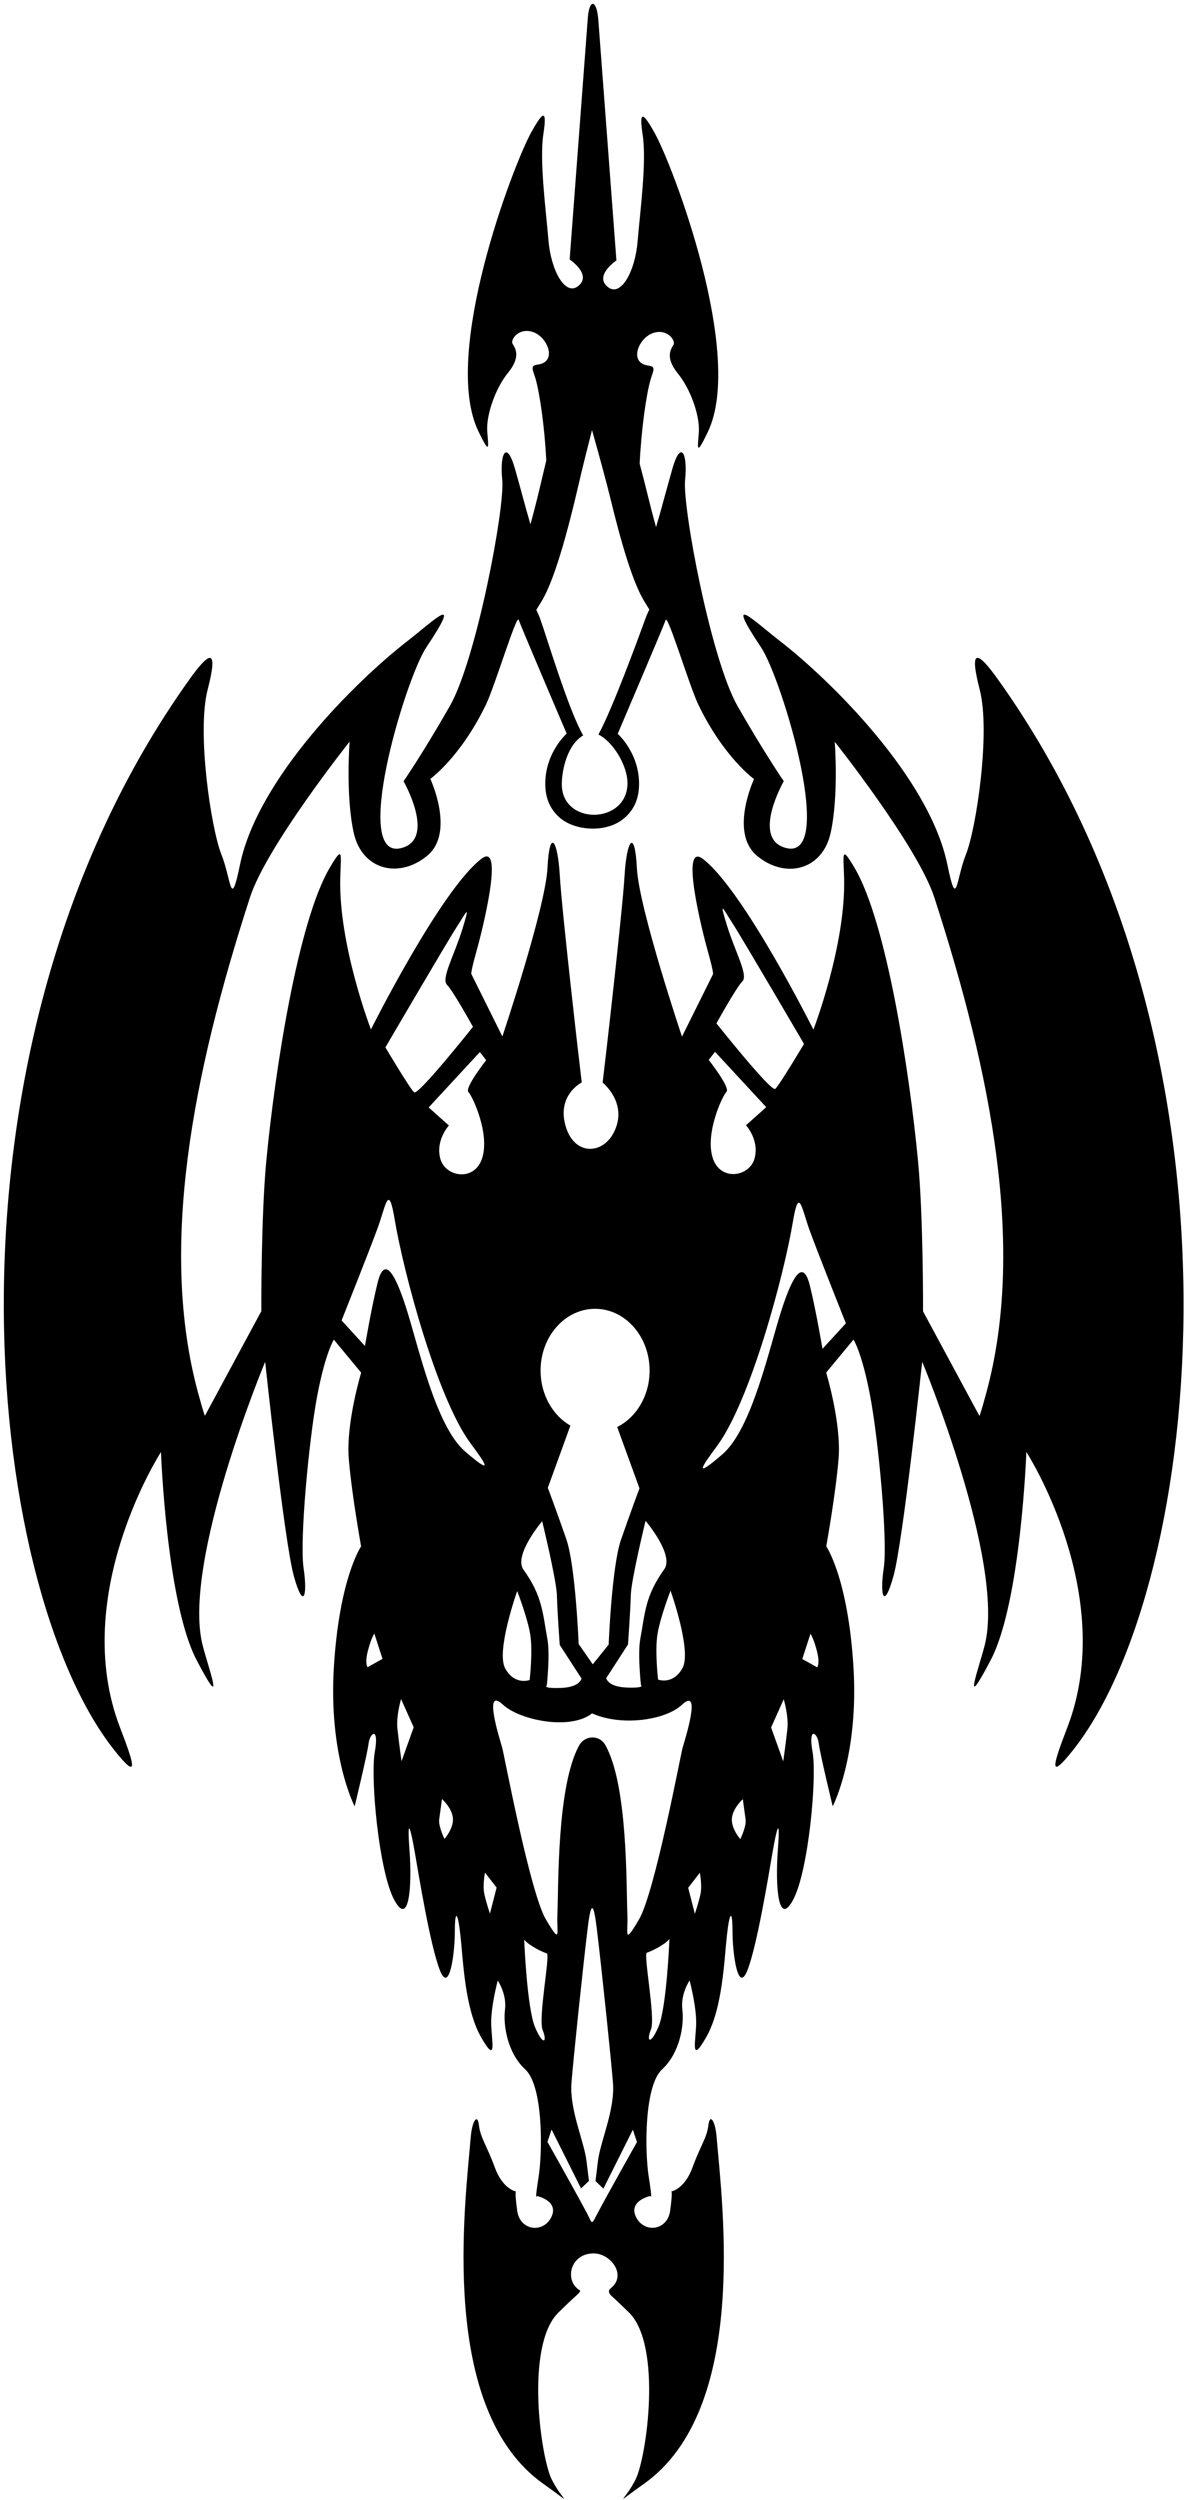 <?xml version="1.0" encoding="UTF-8"?>
<svg xmlns="http://www.w3.org/2000/svg" xmlns:xlink="http://www.w3.org/1999/xlink" width="288pt" height="608pt" viewBox="0 0 288 608" version="1.1">
<g id="surface1">
<path style=" stroke:none;fill-rule:nonzero;fill:rgb(0%,0%,0%);fill-opacity:1;" d="M 242.777 165.281 C 237.777 158.281 235.645 157.41 238.312 167.746 C 240.98 178.078 237.473 201.469 234.98 207.746 C 232.484 214.02 232.77 221.602 230.438 210.27 C 226.105 189.238 202.227 165.586 189.629 155.84 C 183.617 151.184 175.809 143.477 185.141 157.477 C 190.246 165.133 203.93 210.699 190.645 206.078 C 182.98 203.41 190.648 189.996 190.648 189.996 C 190.648 189.996 185.902 183.098 179.414 171.742 C 172.93 160.391 165.98 123.41 166.645 116.746 C 167.312 110.078 165.559 106.973 163.559 113.973 C 162.168 118.836 160.871 123.883 159.578 128.203 C 158.836 125.543 158.098 122.672 157.371 119.699 C 156.891 117.707 156.281 115.355 155.594 112.789 C 155.992 104.348 157.215 95.797 158.285 92.199 C 158.902 90.137 159.629 89.148 157.75 88.922 C 152.879 88.324 155.223 82.297 158.777 81.027 C 162.277 79.777 164.41 82.832 163.832 83.832 C 163.254 84.832 161.652 86.863 164.902 90.863 C 168.152 94.863 170.242 101.332 169.992 105.082 C 169.742 108.832 169.168 111.324 172.168 105.074 C 181.168 86.324 163.715 40.359 159.242 32.34 C 156.625 27.648 155.328 26.328 156.328 32.828 C 157.328 39.328 155.695 51.445 155.098 58.699 C 154.5 65.953 151.012 72.48 147.762 69.73 C 144.512 66.98 149.941 63.34 149.941 63.34 C 149.941 63.34 146.621 19.102 145.539 4.84 C 145.168 -0.098 143.348 -0.453 142.984 4.34 C 141.926 18.316 138.562 63.102 138.562 63.102 C 138.562 63.102 143.992 66.742 140.742 69.492 C 137.492 72.242 134.008 65.715 133.41 58.461 C 132.812 51.207 131.176 39.09 132.176 32.59 C 133.176 26.09 131.883 27.41 129.266 32.102 C 124.793 40.117 107.34 86.086 116.34 104.836 C 119.34 111.086 118.766 108.594 118.516 104.844 C 118.266 101.094 120.355 94.625 123.605 90.625 C 126.855 86.625 125.254 84.594 124.676 83.594 C 124.098 82.594 126.23 79.535 129.73 80.785 C 133.285 82.059 135.629 88.082 130.758 88.68 C 128.879 88.91 129.605 89.898 130.223 91.961 C 131.27 95.473 132.457 103.715 132.883 111.961 C 132.57 113.258 132.277 114.473 132.027 115.57 C 131.062 119.738 130.051 123.824 129.027 127.531 C 127.805 123.367 126.574 118.594 125.258 113.988 C 123.258 106.988 121.504 110.094 122.168 116.758 C 122.836 123.426 115.887 160.402 109.398 171.758 C 102.91 183.113 98.164 190.012 98.164 190.012 C 98.164 190.012 105.836 203.426 98.168 206.094 C 84.887 210.715 98.57 165.148 103.672 157.488 C 113.008 143.488 105.199 151.199 99.184 155.852 C 86.59 165.602 62.707 189.254 58.379 210.285 C 56.043 221.617 56.328 214.035 53.836 207.758 C 51.344 201.48 47.836 178.094 50.504 167.758 C 53.168 157.426 51.039 158.297 46.039 165.297 C -18.113 255.105 -3.98 385.508 27.758 425.598 C 34.094 433.598 32.543 428.867 29.211 420.199 C 16.77 387.848 39.156 353.148 39.156 353.148 C 39.156 353.148 40.484 389.738 47.816 403.738 C 55.152 417.738 50.605 405.406 49.27 400.07 C 44.215 379.84 64.5 331.199 64.5 331.199 C 64.5 331.199 69.164 375.066 71.496 383.402 C 73.828 391.734 74.848 388.07 73.848 381.402 C 72.848 374.738 75.125 350.352 77.125 339.684 C 79.125 329.016 81.203 325.816 81.203 325.816 L 87.852 333.844 C 87.852 333.844 84.133 346.113 84.836 354.758 C 85.539 363.406 87.836 376.094 87.836 376.094 C 87.836 376.094 82.551 383.738 81.215 405.406 C 79.883 427.07 86.266 439.328 86.266 439.328 C 86.266 439.328 89.312 426.773 89.648 424.07 C 89.98 421.363 92.285 419.781 91.168 426.094 C 90.051 432.402 92.156 454.934 95.824 461.934 C 99.488 468.934 100.273 458.945 99.605 449.945 C 98.941 440.945 99.969 445.086 100.938 450.727 C 101.906 456.367 104.652 473.152 106.984 479.152 C 109.316 485.152 110.637 475.074 110.637 469.742 C 110.637 464.406 111.34 464.754 112 470.73 C 112.66 476.707 113.023 488.465 117.023 495.465 C 121.023 502.465 119.535 496.234 119.477 492.074 C 119.418 487.914 121.07 481.691 121.07 481.691 C 121.07 481.691 123.309 484.926 122.836 488.758 C 122.363 492.594 123.441 499.32 127.777 503.32 C 132.109 507.32 132.004 523.156 131.004 529.488 C 130.004 535.824 130.586 534.082 130.586 534.082 C 130.586 534.082 136.09 535.25 134.09 539.25 C 132.09 543.25 126.477 542.508 125.816 537.734 C 125.152 532.961 125.508 532.984 125.508 532.984 C 125.508 532.984 122.309 532.488 120.355 527.133 C 118.402 521.781 116.84 519.914 116.508 516.914 C 116.176 513.914 114.836 515.758 114.504 519.758 C 113.129 536.258 106.598 585.98 132.168 604.094 C 140.168 609.758 136.863 608.352 134.199 603.016 C 131.531 597.684 127.668 570.445 135.836 562.426 C 137.879 560.422 139.211 559.168 140.062 558.418 C 140.699 557.852 141.348 557.207 141 557 C 137.23 554.762 138.598 548.047 144.418 548.051 C 148.547 548.055 152.547 553.34 148.586 556.508 C 148.07 556.918 147.801 557.562 148.77 558.418 C 149.621 559.172 150.949 560.418 152.98 562.41 C 161.145 570.434 157.281 597.668 154.613 603.004 C 151.949 608.336 148.645 609.746 156.645 604.078 C 182.215 585.965 175.688 536.246 174.312 519.746 C 173.98 515.746 172.641 513.898 172.305 516.898 C 171.973 519.898 170.41 521.766 168.457 527.121 C 166.504 532.473 163.309 532.973 163.309 532.973 C 163.309 532.973 163.66 532.949 163 537.719 C 162.336 542.496 156.723 543.234 154.723 539.234 C 152.723 535.234 158.227 534.066 158.227 534.066 C 158.227 534.066 158.809 535.809 157.809 529.477 C 156.809 523.145 156.703 507.305 161.035 503.305 C 165.371 499.305 166.453 492.578 165.98 488.746 C 165.504 484.91 167.742 481.68 167.742 481.68 C 167.742 481.68 169.395 487.898 169.34 492.059 C 169.281 496.219 167.789 502.453 171.789 495.453 C 175.789 488.453 176.152 476.695 176.816 470.719 C 177.477 464.738 178.176 464.395 178.176 469.727 C 178.176 475.059 179.496 485.141 181.828 479.141 C 184.164 473.141 186.906 456.355 187.879 450.715 C 188.848 445.07 189.875 440.93 189.207 449.93 C 188.539 458.93 189.324 468.918 192.992 461.918 C 196.656 454.918 198.766 432.391 197.645 426.078 C 196.527 419.766 198.832 421.352 199.164 424.055 C 199.5 426.758 202.551 439.316 202.551 439.316 C 202.551 439.316 208.93 427.059 207.598 405.391 C 206.266 383.723 200.98 376.078 200.98 376.078 C 200.98 376.078 203.277 363.391 203.98 354.746 C 204.684 346.098 200.961 333.828 200.961 333.828 L 207.609 325.801 C 207.609 325.801 209.691 329.004 211.691 339.668 C 213.691 350.336 215.965 374.723 214.965 381.391 C 213.965 388.059 214.984 391.723 217.316 383.387 C 219.652 375.055 224.316 331.188 224.316 331.188 C 224.316 331.188 244.602 379.828 239.543 400.059 C 238.211 405.391 233.664 417.723 240.996 403.723 C 248.328 389.723 249.656 353.133 249.656 353.133 C 249.656 353.133 272.047 387.836 259.602 420.188 C 256.27 428.852 254.723 433.586 261.055 425.586 C 292.793 385.496 306.926 255.094 242.777 165.281 Z M 131.449 146.711 C 133.23 143.883 136.133 137.785 140.797 117.594 C 141.59 114.145 142.738 109.535 144.004 104.594 C 145.848 111.141 147.551 117.398 148.629 121.828 C 152.734 138.723 155.344 144.07 156.949 146.625 C 157.352 147.266 157.68 147.797 157.945 148.242 C 157.621 148.895 157.289 149.645 156.977 150.504 C 155.434 154.738 149.066 172.234 145.559 178.648 C 149.062 180.344 152.629 186.121 152.629 190.469 C 152.629 200.547 136.656 200.816 136.656 190.738 C 136.656 187.184 138.023 181.109 141.852 178.863 C 138.254 172.633 132.98 154.867 131.422 150.59 C 131.109 149.73 130.777 148.984 130.453 148.328 C 130.723 147.883 131.047 147.352 131.449 146.711 Z M 89.402 405.484 C 89.402 405.484 88.668 404.594 89.504 401.426 C 90.336 398.258 91.059 397.312 91.059 397.312 L 93.043 403.453 Z M 97.672 428.344 C 97.672 428.344 97.004 423.594 96.668 420.426 C 96.336 417.258 97.559 413.238 97.559 413.238 L 100.629 420.098 Z M 108.117 447.242 C 108.117 447.242 106.578 444.133 106.836 442.426 C 107.094 440.719 107.504 437.531 107.504 437.531 C 107.504 437.531 110.004 439.758 110.168 442.258 C 110.336 444.758 108.117 447.242 108.117 447.242 Z M 113.137 353.02 C 105.887 346.77 101.715 327.086 98.715 317.836 C 95.715 308.586 93.367 305.914 91.867 311.914 C 90.367 317.914 88.773 327.359 88.773 327.359 L 83.09 321.148 C 83.09 321.148 89.887 304.098 91.887 298.598 C 93.887 293.098 94.504 287.594 96.004 296.594 C 98.129 309.352 106.305 340.086 114.504 351.094 C 118.047 355.852 120.387 359.27 113.137 353.02 Z M 108.734 239.52 C 110.234 241.02 115.043 249.738 115.043 249.738 C 115.043 249.738 101.727 266.504 100.738 265.672 C 99.754 264.844 93.746 254.738 93.746 254.738 C 93.746 254.738 108.613 229.289 111.199 225.285 C 113.355 221.953 114.508 219.352 112.508 225.852 C 110.508 232.352 107.234 238.02 108.734 239.52 Z M 113.938 265.594 C 114.922 266.594 119.094 275.488 117.344 281.488 C 115.594 287.488 108.363 286.344 107.113 281.844 C 105.863 277.344 109.188 273.734 109.188 273.734 L 104.27 269.34 L 116.727 255.871 L 118.254 257.844 C 118.254 257.844 112.961 264.59 113.938 265.594 Z M 119.168 465.426 C 119.168 465.426 118.336 462.926 117.836 460.758 C 117.336 458.594 117.969 455.43 117.969 455.43 L 120.797 459.086 Z M 132.004 493.758 C 133.168 496.594 132.168 497.758 130.168 493.094 C 128.168 488.426 127.504 471.758 127.504 471.758 C 128.914 473.383 132.113 474.805 133.004 475.094 C 133.891 475.383 130.836 490.926 132.004 493.758 Z M 145.57 537.875 C 143.719 541.355 144.207 541.008 142.879 538.48 C 140.43 533.809 133.168 520.926 133.168 520.926 L 134.168 517.926 L 141.336 532.258 L 143.258 530.418 C 143.258 530.418 143.258 530.418 142.668 525.594 C 142.078 520.766 138.504 513.094 139.004 506.594 C 139.422 501.141 141.836 477.98 142.996 468.59 C 143.758 462.434 144.375 462.609 145.148 468.906 C 146.32 478.469 148.691 501.234 149.105 506.633 C 149.605 513.133 146.027 520.805 145.438 525.633 C 144.852 530.461 144.852 530.461 144.852 530.461 L 146.773 532.301 L 153.938 517.969 L 154.938 520.969 C 154.938 520.969 148.293 532.766 145.57 537.875 Z M 160.168 492.926 C 158.168 497.594 157.168 496.426 158.336 493.594 C 159.504 490.758 156.445 475.215 157.336 474.926 C 158.223 474.637 161.422 473.215 162.836 471.594 C 162.836 471.594 162.168 488.258 160.168 492.926 Z M 155.434 466.828 C 151.602 473.328 152.781 470.105 152.613 465.938 C 152.312 458.379 152.746 434.02 147.188 424.32 C 145.867 422.012 142.312 421.867 140.836 424.578 C 135.457 434.477 135.879 458.414 135.578 465.895 C 135.41 470.062 136.594 473.285 132.762 466.785 C 128.93 460.285 122.668 426.926 122.168 425.094 C 121.668 423.258 117.336 409.926 122.336 414.594 C 126.348 418.34 138.668 420.926 144.02 416.711 C 151.168 419.926 161.84 418.387 165.859 414.633 C 170.859 409.969 166.523 423.301 166.023 425.133 C 165.523 426.969 159.266 460.328 155.434 466.828 Z M 161.574 381.664 C 156.938 388.152 156.93 392.121 155.738 398.664 C 155.074 402.328 155.906 409.828 155.906 409.828 C 155.906 409.828 157.129 410.594 152.461 410.426 C 147.793 410.258 147.465 408.137 147.465 408.137 L 152.758 399.953 C 152.758 399.953 153.352 391.676 153.441 387.953 C 153.531 384.227 157.027 369.883 157.027 369.883 C 157.027 369.883 164.074 378.164 161.574 381.664 Z M 163.102 386.863 C 163.102 386.863 168.34 401.551 166.004 405.719 C 163.672 409.887 160.074 408.496 160.074 408.496 C 160.074 408.496 159.25 401.445 159.949 397.324 C 160.645 393.199 163.102 386.863 163.102 386.863 Z M 150.129 347.07 L 155.551 361.984 C 155.551 361.984 153.301 367.984 151.051 374.484 C 148.801 380.984 148.051 399.984 148.051 399.984 L 144.188 404.781 L 140.754 399.844 C 140.754 399.844 140.004 380.844 137.754 374.344 C 135.504 367.844 133.254 361.844 133.254 361.844 L 138.746 346.727 C 134.445 344.242 131.492 339.188 131.492 333.344 C 131.492 325.043 137.43 318.316 144.754 318.316 C 152.074 318.316 158.012 325.043 158.012 333.344 C 158.012 339.469 154.77 344.73 150.129 347.07 Z M 131.879 369.977 C 131.879 369.977 135.379 384.324 135.469 388.047 C 135.555 391.773 136.148 400.051 136.148 400.051 L 141.445 408.23 C 141.445 408.23 141.113 410.355 136.449 410.523 C 131.781 410.688 133.004 409.926 133.004 409.926 C 133.004 409.926 133.836 402.426 133.168 398.758 C 131.98 392.215 131.969 388.246 127.336 381.758 C 124.836 378.258 131.879 369.977 131.879 369.977 Z M 128.961 397.418 C 129.656 401.539 128.836 408.594 128.836 408.594 C 128.836 408.594 125.234 409.98 122.902 405.812 C 120.57 401.648 125.805 386.961 125.805 386.961 C 125.805 386.961 128.262 393.297 128.961 397.418 Z M 170.359 460.801 C 169.859 462.969 169.023 465.469 169.023 465.469 L 167.395 459.125 L 170.227 455.473 C 170.227 455.473 170.859 458.633 170.359 460.801 Z M 180.074 447.285 C 180.074 447.285 177.859 444.801 178.023 442.301 C 178.191 439.801 180.691 437.57 180.691 437.57 C 180.691 437.57 181.102 440.762 181.359 442.469 C 181.617 444.176 180.074 447.285 180.074 447.285 Z M 191.523 420.469 C 191.191 423.633 190.52 428.387 190.52 428.387 L 187.562 420.141 L 190.637 413.281 C 190.637 413.281 191.859 417.301 191.523 420.469 Z M 198.789 405.523 L 195.152 403.492 L 197.137 397.355 C 197.137 397.355 197.859 398.301 198.691 401.469 C 199.523 404.633 198.789 405.523 198.789 405.523 Z M 200.066 328.051 C 200.066 328.051 198.477 318.605 196.977 312.605 C 195.477 306.605 193.129 309.277 190.129 318.527 C 187.129 327.777 182.957 347.465 175.707 353.715 C 168.457 359.965 170.797 356.543 174.34 351.785 C 182.539 340.777 190.715 310.047 192.84 297.285 C 194.34 288.285 194.957 293.789 196.957 299.289 C 198.957 304.789 205.754 321.844 205.754 321.844 Z M 176.805 225.008 C 174.805 218.508 175.953 221.109 178.109 224.441 C 180.699 228.445 195.566 253.895 195.566 253.895 C 195.566 253.895 189.559 263.996 188.57 264.828 C 187.582 265.656 174.27 248.895 174.27 248.895 C 174.27 248.895 179.078 240.176 180.578 238.676 C 182.078 237.176 178.805 231.508 176.805 225.008 Z M 186.379 269.277 L 181.461 273.672 C 181.461 273.672 184.781 277.281 183.531 281.781 C 182.281 286.281 175.055 287.426 173.305 281.426 C 171.555 275.426 175.727 266.531 176.711 265.531 C 177.688 264.527 172.395 257.781 172.395 257.781 L 173.922 255.809 Z M 239.895 338.828 C 238.383 344.398 238.238 344.367 238.238 344.367 L 224.523 318.93 C 224.523 318.93 224.617 295.965 223.285 282.129 C 221.195 260.441 215.656 224.309 207.898 211.121 C 204.566 205.457 205.152 207.594 205.32 213.426 C 205.789 229.82 197.859 250.414 197.859 250.414 C 197.859 250.414 180.883 216.477 170.98 208.902 C 165.312 204.57 170.738 226.262 172.238 231.594 C 173.738 236.93 173.418 236.969 173.418 236.969 L 165.887 252.117 C 165.887 252.117 155.418 220.969 154.918 211.133 C 154.418 201.301 152.418 204.301 151.918 212.969 C 151.418 221.633 147.086 259.301 146.586 263.301 C 146.586 263.301 152.766 268.203 149.426 275.18 C 146.707 280.855 139.934 281.062 137.723 274.324 C 135.141 266.449 141.504 263.258 141.504 263.258 C 141.004 259.258 136.668 221.594 136.168 212.926 C 135.668 204.258 133.668 201.258 133.168 211.094 C 132.668 220.926 122.199 252.074 122.199 252.074 L 114.668 236.926 C 114.668 236.926 114.348 236.887 115.848 231.555 C 117.348 226.219 122.773 204.527 117.105 208.863 C 107.203 216.438 90.227 250.371 90.227 250.371 C 90.227 250.371 82.301 229.777 82.77 213.383 C 82.934 207.551 83.523 205.414 80.188 211.082 C 72.43 224.27 66.891 260.402 64.801 282.09 C 63.469 295.922 63.566 318.887 63.566 318.887 L 49.848 344.328 C 49.848 344.328 49.707 344.355 48.191 338.789 C 38.621 303.566 46.84 261.324 60.812 218.238 C 64.844 205.805 85.043 180.363 85.043 180.363 C 85.043 180.363 84.027 193.32 86.027 202.484 C 88.027 211.652 97.09 213.789 103.926 208.121 C 110.758 202.457 104.676 189.434 104.676 189.434 C 104.676 189.434 112.082 184.105 118.227 171.32 C 120.395 166.812 125.668 149.258 126.168 150.758 C 126.668 152.258 137.836 178.426 137.836 178.426 C 137.836 178.426 132.168 183.426 132.668 191.594 C 132.883 195.07 134.426 197.453 136.355 199.039 C 139.996 202.031 147.223 202.586 151.484 199.277 C 153.531 197.691 155.195 195.258 155.418 191.633 C 155.918 183.469 150.254 178.469 150.254 178.469 C 150.254 178.469 161.418 152.301 161.918 150.801 C 162.418 149.301 167.695 166.855 169.859 171.359 C 176.004 184.145 183.41 189.477 183.41 189.477 C 183.41 189.477 177.328 202.496 184.164 208.164 C 190.996 213.832 200.059 211.695 202.059 202.527 C 204.059 193.359 203.043 180.402 203.043 180.402 C 203.043 180.402 223.242 205.848 227.273 218.281 C 241.246 261.367 249.469 303.609 239.895 338.828 "/>
</g>
</svg>
